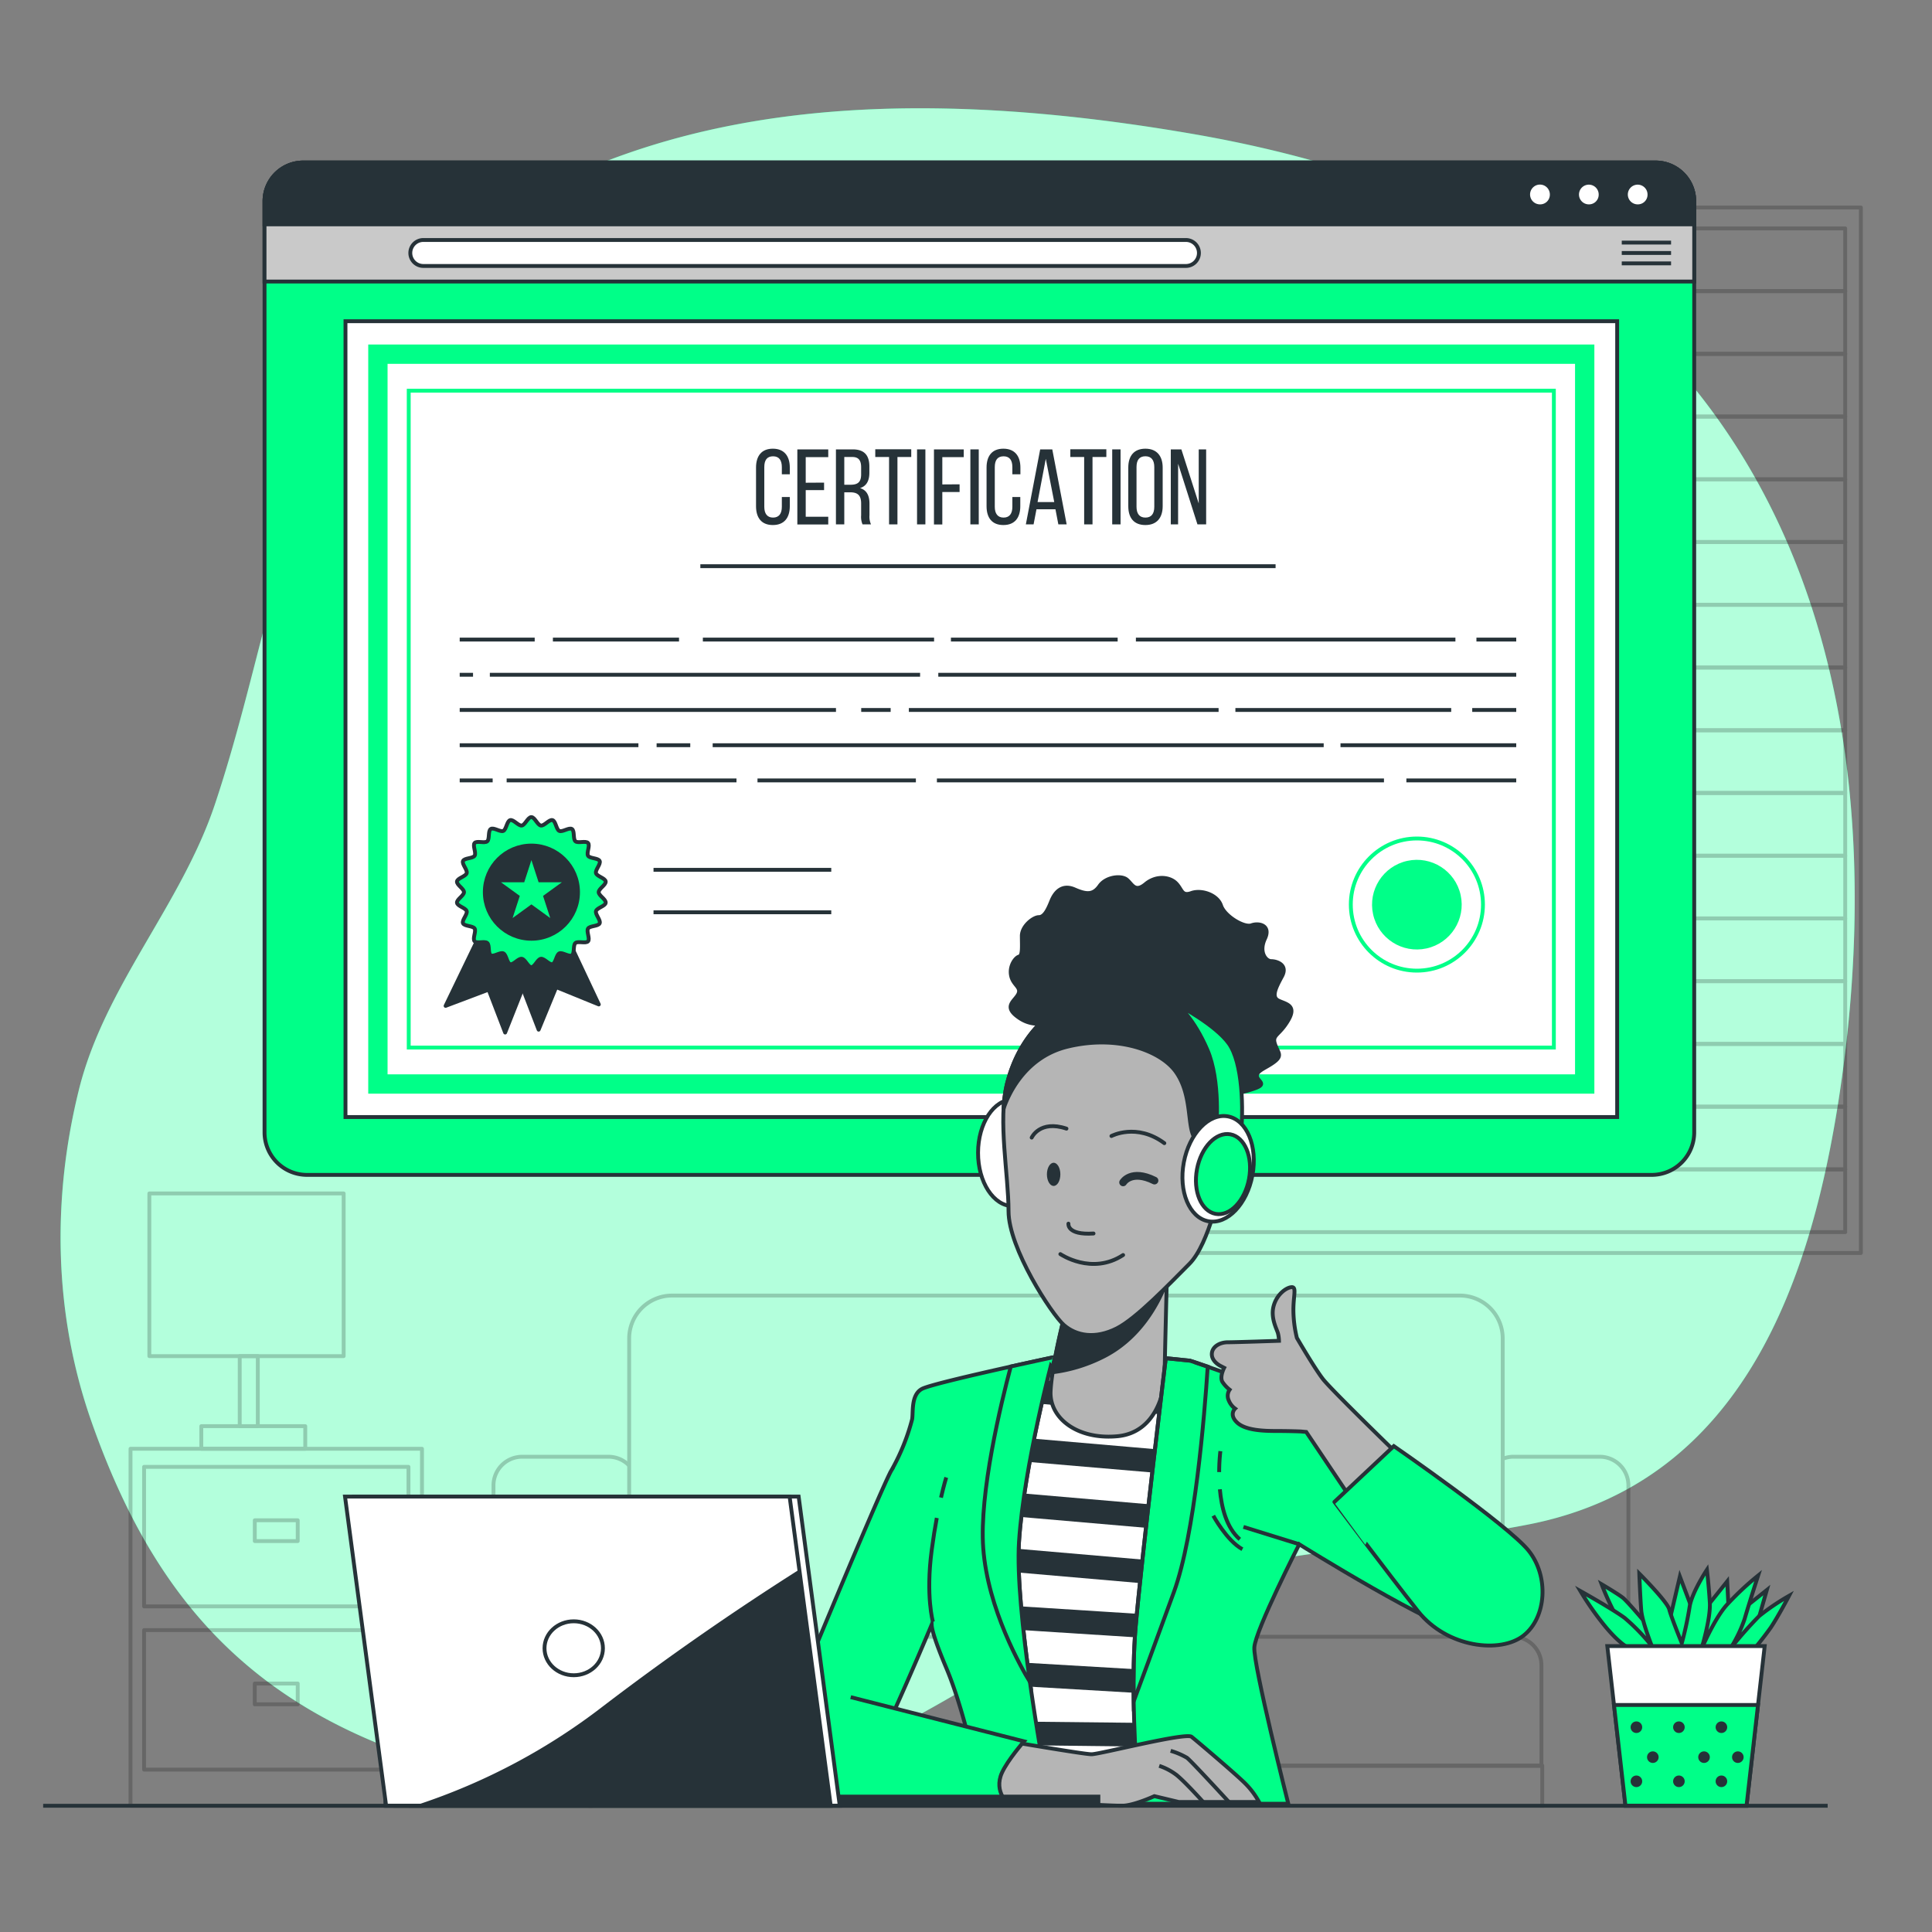 <svg xmlns="http://www.w3.org/2000/svg" viewBox="0 0 500 500"><rect x="0" y="0" width="500" height="500" fill="#808080" stroke="none"/><g id="freepik--background-simple--inject-816"><path d="M441.7,104.54A147.55,147.55,0,0,0,399,66.37C371.45,50,340.36,40.15,308.9,34.7c-99.55-17.23-154.12,1-195.28,30.63C86.36,85,77.79,126.82,69.74,157.23c-4.52,17.07-8.55,34.32-14.17,51.07-8.73,26-28.56,47-35.17,73.81-7,28.29-6.45,58.09,3.24,85.71C42.79,422.38,75.33,454,150,464.5c40,5.64,72.15-10.89,105.34-30.78,20.46-12.26,41.67-23.31,65.15-28.31,24.8-5.27,50.31-6,75.18-10.9,55.63-10.95,73.48-63.6,80.71-113.47C485.13,220.66,479.65,154.67,441.7,104.54Z" style="fill:#00FF88"></path><path d="M441.7,104.54A147.55,147.55,0,0,0,399,66.37C371.45,50,340.36,40.15,308.9,34.7c-99.55-17.23-154.12,1-195.28,30.63C86.36,85,77.79,126.82,69.74,157.23c-4.52,17.07-8.55,34.32-14.17,51.07-8.73,26-28.56,47-35.17,73.81-7,28.29-6.45,58.09,3.24,85.71C42.79,422.38,75.33,454,150,464.5c40,5.64,72.15-10.89,105.34-30.78,20.46-12.26,41.67-23.31,65.15-28.31,24.8-5.27,50.31-6,75.18-10.9,55.63-10.95,73.48-63.6,80.71-113.47C485.13,220.66,479.65,154.67,441.7,104.54Z" style="fill:#fff;opacity:0.7"></path></g><g id="freepik--Window--inject-816"><g style="opacity:0.2"><polygon points="477.54 59.11 286.78 59.11 280.01 75.34 477.54 75.34 477.54 59.11" style="fill:none;stroke:#000;stroke-linejoin:round"></polygon><polygon points="477.54 75.34 286.78 75.34 280.01 91.58 477.54 91.58 477.54 75.34" style="fill:none;stroke:#000;stroke-linejoin:round"></polygon><polygon points="477.54 91.58 286.78 91.58 280.01 107.81 477.54 107.81 477.54 91.58" style="fill:none;stroke:#000;stroke-linejoin:round"></polygon><polygon points="477.54 107.81 286.78 107.81 280.01 124.05 477.54 124.05 477.54 107.81" style="fill:none;stroke:#000;stroke-linejoin:round"></polygon><polygon points="477.54 124.05 286.78 124.05 280.01 140.28 477.54 140.28 477.54 124.05" style="fill:none;stroke:#000;stroke-linejoin:round"></polygon><polygon points="477.54 140.28 286.78 140.28 280.01 156.52 477.54 156.52 477.54 140.28" style="fill:none;stroke:#000;stroke-linejoin:round"></polygon><polygon points="477.54 156.52 286.78 156.52 280.01 172.75 477.54 172.75 477.54 156.52" style="fill:none;stroke:#000;stroke-linejoin:round"></polygon><polygon points="477.54 172.75 286.78 172.75 280.01 188.99 477.54 188.99 477.54 172.75" style="fill:none;stroke:#000;stroke-linejoin:round"></polygon><polygon points="477.54 188.99 286.78 188.99 280.01 205.22 477.54 205.22 477.54 188.99" style="fill:none;stroke:#000;stroke-linejoin:round"></polygon><polygon points="477.54 205.22 286.78 205.22 280.01 221.46 477.54 221.46 477.54 205.22" style="fill:none;stroke:#000;stroke-linejoin:round"></polygon><polygon points="477.54 221.46 286.78 221.46 280.01 237.69 477.54 237.69 477.54 221.46" style="fill:none;stroke:#000;stroke-linejoin:round"></polygon><polygon points="477.54 237.69 286.78 237.69 280.01 253.93 477.54 253.93 477.54 237.69" style="fill:none;stroke:#000;stroke-linejoin:round"></polygon><polygon points="477.54 253.93 286.78 253.93 280.01 270.16 477.54 270.16 477.54 253.93" style="fill:none;stroke:#000;stroke-linejoin:round"></polygon><polygon points="477.54 270.16 286.78 270.16 280.01 286.4 477.54 286.4 477.54 270.16" style="fill:none;stroke:#000;stroke-linejoin:round"></polygon><polygon points="477.54 286.4 286.78 286.4 280.01 302.63 477.54 302.63 477.54 286.4" style="fill:none;stroke:#000;stroke-linejoin:round"></polygon><polygon points="477.54 302.63 286.78 302.63 280.01 318.87 477.54 318.87 477.54 302.63" style="fill:none;stroke:#000;stroke-linejoin:round"></polygon><rect x="277.98" y="53.7" width="203.61" height="270.58" style="fill:none;stroke:#000;stroke-linejoin:round"></rect></g></g><g id="freepik--Lamp--inject-816"><g style="opacity:0.2"><rect x="37.29" y="421.87" width="68.42" height="36.11" style="fill:none;stroke:#000;stroke-linejoin:round"></rect><rect x="65.94" y="435.7" width="11.11" height="5.38" style="fill:none;stroke:#000;stroke-linejoin:round"></rect><rect x="33.78" y="374.94" width="75.43" height="92.39" style="fill:none;stroke:#000;stroke-linejoin:round"></rect><rect x="37.29" y="379.62" width="68.42" height="36.11" style="fill:none;stroke:#000;stroke-linejoin:round"></rect><rect x="65.94" y="393.45" width="11.11" height="5.38" style="fill:none;stroke:#000;stroke-linejoin:round"></rect><rect x="52.1" y="369.09" width="26.9" height="5.85" style="fill:none;stroke:#000;stroke-linejoin:round"></rect><rect x="62.04" y="350.97" width="4.68" height="18.13" style="fill:none;stroke:#000;stroke-linejoin:round"></rect><rect x="38.65" y="308.86" width="50.29" height="42.1" style="fill:none;stroke:#000;stroke-linejoin:round"></rect></g></g><g id="freepik--Couch--inject-816"><g style="opacity:0.2"><path d="M388.9,423.59v-77.2a11.09,11.09,0,0,0-11.1-11.1H276.38v89.07" style="fill:none;stroke:#000;stroke-linejoin:round"></path><path d="M277.23,335.29H173.92a11.09,11.09,0,0,0-11.09,11.1v77.2" style="fill:none;stroke:#000;stroke-linejoin:round"></path><path d="M398.92,431v26H276.43V423.59H391.54A7.37,7.37,0,0,1,398.92,431Z" style="fill:none;stroke:#000;stroke-linejoin:round"></path><path d="M277.36,423.59H160.18a7.37,7.37,0,0,0-7.37,7.38v26H277.36" style="fill:none;stroke:#000;stroke-linejoin:round"></path><polyline points="152.81 467.84 152.81 456.93 399.13 456.93 399.13 467.84" style="fill:none;stroke:#000;stroke-linejoin:round"></polyline><path d="M162.83,379.29a7.45,7.45,0,0,0-5.37-2.29H135.15a7.43,7.43,0,0,0-7.44,7.43v82.88" style="fill:none;stroke:#000;stroke-linejoin:round"></path><path d="M421.43,466.77V384.43A7.43,7.43,0,0,0,414,377H391.69a7.19,7.19,0,0,0-2.79.55" style="fill:none;stroke:#000;stroke-linejoin:round"></path></g></g><g id="freepik--Certification--inject-816"><path d="M438.46,52.06v241a11,11,0,0,1-11,11h-348a11,11,0,0,1-11-11v-241a10,10,0,0,1,10-10h350A10,10,0,0,1,438.46,52.06Z" style="fill:#00FF88;stroke:#263238;stroke-miterlimit:10"></path><path d="M438.46,52.06v20.8h-370V52.06a10,10,0,0,1,10-10h350A10,10,0,0,1,438.46,52.06Z" style="fill:#c9c9c9;stroke:#263238;stroke-miterlimit:10"></path><path d="M306.92,68.83H109.54a3.36,3.36,0,0,1-3.35-3.36h0a3.36,3.36,0,0,1,3.35-3.36H306.92a3.36,3.36,0,0,1,3.36,3.36h0A3.36,3.36,0,0,1,306.92,68.83Z" style="fill:#fff;stroke:#263238;stroke-miterlimit:10"></path><line x1="419.71" y1="62.78" x2="432.47" y2="62.78" style="fill:none;stroke:#263238;stroke-miterlimit:10"></line><line x1="419.71" y1="65.47" x2="432.47" y2="65.47" style="fill:none;stroke:#263238;stroke-miterlimit:10"></line><line x1="419.71" y1="68.16" x2="432.47" y2="68.16" style="fill:none;stroke:#263238;stroke-miterlimit:10"></line><path d="M438.46,52.06v6h-370v-6a10,10,0,0,1,10-10h350A10,10,0,0,1,438.46,52.06Z" style="fill:#263238;stroke:#263238;stroke-miterlimit:10"></path><path d="M401.6,50.39a3.06,3.06,0,1,0-3.05,3A3,3,0,0,0,401.6,50.39Z" style="fill:#fff;stroke:#263238;stroke-miterlimit:10"></path><path d="M414.24,50.39a3.05,3.05,0,1,0-3.05,3A3,3,0,0,0,414.24,50.39Z" style="fill:#fff;stroke:#263238;stroke-miterlimit:10"></path><path d="M426.88,50.39a3.05,3.05,0,1,0-3.05,3A3,3,0,0,0,426.88,50.39Z" style="fill:#fff;stroke:#263238;stroke-miterlimit:10"></path><rect x="89.41" y="83.13" width="329.11" height="205.96" style="fill:#fff;stroke:#263238;stroke-miterlimit:10"></rect><rect x="97.8" y="91.66" width="312.32" height="188.88" style="fill:none;stroke:#00FF88;stroke-miterlimit:10;stroke-width:5px"></rect><rect x="105.78" y="101.11" width="296.36" height="170" style="fill:none;stroke:#00FF88;stroke-miterlimit:10"></rect><path d="M204.4,121v1.75h-2.06v-1.86c0-1.75-.69-2.8-2.27-2.8s-2.27,1-2.27,2.8v10.26c0,1.74.72,2.8,2.27,2.8s2.27-1.06,2.27-2.8v-2.53h2.06V131c0,2.94-1.39,4.88-4.39,4.88s-4.35-1.94-4.35-4.88V121c0-2.94,1.39-4.88,4.35-4.88S204.4,118.05,204.4,121Z" style="fill:#263238"></path><path d="M213.27,124.9v1.94h-4.75v6.9h5.83v2h-8V116.3h8v2h-5.83v6.63Z" style="fill:#263238"></path><path d="M220.67,116.3c3.05,0,4.32,1.56,4.32,4.44v1.58c0,2.14-.75,3.47-2.41,4,1.77.53,2.44,2,2.44,4.05v3a4.86,4.86,0,0,0,.39,2.33h-2.19a5,5,0,0,1-.36-2.35v-3.05c0-2.2-1-2.89-2.83-2.89H218.5v8.29h-2.16V116.3Zm-.56,9.15c1.72,0,2.75-.55,2.75-2.66v-1.86c0-1.74-.64-2.66-2.25-2.66H218.5v7.18Z" style="fill:#263238"></path><path d="M230.09,135.71V118.27h-3.57v-2h9.31v2h-3.57v17.44Z" style="fill:#263238"></path><path d="M239.49,116.3v19.41h-2.16V116.3Z" style="fill:#263238"></path><path d="M248.34,125.34v2h-4.47v8.4h-2.16V116.3h7.71v2h-5.55v7.07Z" style="fill:#263238"></path><path d="M253.3,116.3v19.41h-2.17V116.3Z" style="fill:#263238"></path><path d="M264.08,121v1.75H262v-1.86c0-1.75-.69-2.8-2.27-2.8s-2.28,1-2.28,2.8v10.26c0,1.74.72,2.8,2.28,2.8s2.27-1.06,2.27-2.8v-2.53h2.05V131c0,2.94-1.38,4.88-4.38,4.88s-4.35-1.94-4.35-4.88V121c0-2.94,1.38-4.88,4.35-4.88S264.08,118.05,264.08,121Z" style="fill:#263238"></path><path d="M268.24,131.8l-.75,3.91h-2l3.71-19.41h3.13l3.72,19.41H273.9l-.75-3.91Zm.28-1.86h4.32l-2.19-11.2Z" style="fill:#263238"></path><path d="M280.58,135.71V118.27H277v-2h9.32v2h-3.58v17.44Z" style="fill:#263238"></path><path d="M290,116.3v19.41h-2.16V116.3Z" style="fill:#263238"></path><path d="M292,121c0-3,1.47-4.88,4.43-4.88s4.47,1.91,4.47,4.88v10c0,2.94-1.47,4.88-4.47,4.88S292,134,292,131Zm2.13,10.15c0,1.77.75,2.8,2.3,2.8s2.3-1,2.3-2.8V120.88c0-1.75-.72-2.8-2.3-2.8s-2.3,1-2.3,2.8Z" style="fill:#263238"></path><path d="M304.89,135.71H303V116.3h2.74l4.49,14v-14h1.92v19.41h-2.25l-5-15.69Z" style="fill:#263238"></path><line x1="181.25" y1="146.53" x2="330.12" y2="146.53" style="fill:none;stroke:#263238;stroke-miterlimit:10"></line><line x1="382.1" y1="165.52" x2="392.4" y2="165.52" style="fill:none;stroke:#263238;stroke-miterlimit:10"></line><line x1="293.97" y1="165.52" x2="376.66" y2="165.52" style="fill:none;stroke:#263238;stroke-miterlimit:10"></line><line x1="246.1" y1="165.52" x2="289.25" y2="165.52" style="fill:none;stroke:#263238;stroke-miterlimit:10"></line><line x1="181.9" y1="165.52" x2="241.74" y2="165.52" style="fill:none;stroke:#263238;stroke-miterlimit:10"></line><line x1="143.09" y1="165.52" x2="175.73" y2="165.52" style="fill:none;stroke:#263238;stroke-miterlimit:10"></line><line x1="118.97" y1="165.52" x2="138.38" y2="165.52" style="fill:none;stroke:#263238;stroke-miterlimit:10"></line><line x1="242.83" y1="174.63" x2="392.4" y2="174.63" style="fill:none;stroke:#263238;stroke-miterlimit:10"></line><line x1="126.77" y1="174.63" x2="238.12" y2="174.63" style="fill:none;stroke:#263238;stroke-miterlimit:10"></line><line x1="118.97" y1="174.63" x2="122.42" y2="174.63" style="fill:none;stroke:#263238;stroke-miterlimit:10"></line><line x1="381.01" y1="183.74" x2="392.4" y2="183.74" style="fill:none;stroke:#263238;stroke-miterlimit:10"></line><line x1="319.72" y1="183.74" x2="375.57" y2="183.74" style="fill:none;stroke:#263238;stroke-miterlimit:10"></line><line x1="235.21" y1="183.74" x2="315.37" y2="183.74" style="fill:none;stroke:#263238;stroke-miterlimit:10"></line><line x1="222.88" y1="183.74" x2="230.5" y2="183.74" style="fill:none;stroke:#263238;stroke-miterlimit:10"></line><line x1="118.97" y1="183.74" x2="216.35" y2="183.74" style="fill:none;stroke:#263238;stroke-miterlimit:10"></line><line x1="346.92" y1="192.86" x2="392.4" y2="192.86" style="fill:none;stroke:#263238;stroke-miterlimit:10"></line><line x1="184.44" y1="192.86" x2="342.57" y2="192.86" style="fill:none;stroke:#263238;stroke-miterlimit:10"></line><line x1="169.93" y1="192.86" x2="178.64" y2="192.86" style="fill:none;stroke:#263238;stroke-miterlimit:10"></line><line x1="118.97" y1="192.86" x2="165.22" y2="192.86" style="fill:none;stroke:#263238;stroke-miterlimit:10"></line><line x1="363.97" y1="201.97" x2="392.4" y2="201.97" style="fill:none;stroke:#263238;stroke-miterlimit:10"></line><line x1="242.47" y1="201.97" x2="358.17" y2="201.97" style="fill:none;stroke:#263238;stroke-miterlimit:10"></line><line x1="196.04" y1="201.97" x2="237.03" y2="201.97" style="fill:none;stroke:#263238;stroke-miterlimit:10"></line><line x1="131.12" y1="201.97" x2="190.6" y2="201.97" style="fill:none;stroke:#263238;stroke-miterlimit:10"></line><line x1="118.97" y1="201.97" x2="127.5" y2="201.97" style="fill:none;stroke:#263238;stroke-miterlimit:10"></line><polygon points="130.02 242.11 139.4 266.48 143.94 255.46 154.97 259.95 144.19 237.07 130.02 242.11" style="fill:#263238;stroke:#263238;stroke-linecap:round;stroke-linejoin:round"></polygon><polygon points="126.67 236.81 115.32 260.32 126.46 256.11 130.73 267.22 140.05 243.71 126.67 236.81" style="fill:#263238;stroke:#263238;stroke-linecap:round;stroke-linejoin:round"></polygon><path d="M154.94,230.89c0-.89,1.93-1.91,1.81-2.77s-2.26-1.31-2.51-2.14,1.31-2.37.95-3.16-2.54-.61-3-1.35.59-2.64,0-3.3-2.61.13-3.27-.45-.16-2.69-.9-3.17-2.46.86-3.27.49-.91-2.54-1.76-2.79-2.11,1.52-3,1.4-1.59-2.18-2.48-2.18-1.62,2.06-2.48,2.18-2.16-1.64-3-1.4-1,2.43-1.77,2.79-2.52-1-3.26-.49-.24,2.6-.9,3.18-2.7-.22-3.27.44.49,2.56,0,3.3-2.65.55-3,1.35,1.2,2.31.95,3.16-2.38,1.27-2.51,2.14,1.81,1.88,1.81,2.77-1.93,1.9-1.81,2.76,2.26,1.31,2.51,2.15-1.32,2.36-.95,3.15,2.54.62,3,1.35-.6,2.64,0,3.3,2.6-.13,3.27.45.16,2.69.9,3.17,2.46-.86,3.26-.49.92,2.54,1.77,2.79,2.11-1.52,3-1.39,1.59,2.17,2.48,2.17,1.62-2.05,2.48-2.17,2.16,1.63,3,1.39,1-2.43,1.77-2.79,2.52,1,3.26.49.24-2.6.9-3.17,2.7.21,3.27-.45-.49-2.56,0-3.3,2.65-.55,3-1.35-1.2-2.31-.95-3.16,2.38-1.26,2.51-2.14S154.94,231.78,154.94,230.89Z" style="fill:#00FF88;stroke:#263238;stroke-miterlimit:10"></path><circle cx="137.53" cy="230.89" r="12.06" style="fill:#263238;stroke:#263238;stroke-linecap:round;stroke-linejoin:round"></circle><polygon points="137.53 222.6 139.39 228.33 145.41 228.33 140.54 231.86 142.4 237.59 137.53 234.05 132.66 237.59 134.52 231.86 129.65 228.33 135.67 228.33 137.53 222.6" style="fill:#00FF88"></polygon><line x1="169.13" y1="225.11" x2="215.13" y2="225.11" style="fill:none;stroke:#263238;stroke-miterlimit:10"></line><line x1="169.13" y1="236.1" x2="215.13" y2="236.1" style="fill:none;stroke:#263238;stroke-miterlimit:10"></line><circle cx="366.69" cy="234.1" r="17.1" style="fill:none;stroke:#00FF88;stroke-miterlimit:10"></circle><circle cx="366.69" cy="234.1" r="11.6" transform="translate(-41.59 83.87) rotate(-12.35)" style="fill:#00FF88"></circle></g><g id="freepik--Plant--inject-816"><path d="M423,426.5s-3.5-6-5.25-9.25A69.23,69.23,0,0,1,414.5,410s4.25,2.5,5.5,3.5,6.5,7.25,6.5,7.25L428,419l-1.75-5.75,5.75,6.5L434.75,408,439,419.25l8-10,.5,10,9.75-7.75-3.5,12.25L450,429H423.25Z" style="fill:#00FF88;stroke:#263238;stroke-miterlimit:10"></path><path d="M421.5,426.5s-2.25-1-6-5.5a75.42,75.42,0,0,1-6.5-9.25s8.5,4.75,11.5,7a52.68,52.68,0,0,1,7,7.25s-2.5-6.25-2.75-9.25-.5-9.5-.5-9.5,7.25,7.25,7.75,9.25,3.25,8.75,3.25,8.75a89.56,89.56,0,0,0,2-9.25c.5-3.75,4.5-9.75,4.5-9.75s.5,4.25.75,8.5S440.25,427,440.25,427s3.25-7.75,6.5-11.5a75.2,75.2,0,0,1,8.25-7.75s-2.5,7.75-3.5,11.25a35.86,35.86,0,0,1-3.75,7.75,105.64,105.64,0,0,1,7.5-8.5A59,59,0,0,1,463,413s-2.75,5.25-4.75,8.25a90.77,90.77,0,0,1-6,7.5H421.5Z" style="fill:#00FF88;stroke:#263238;stroke-miterlimit:10"></path><polygon points="456.7 426 454.97 441.25 452 467.33 420.67 467.33 417.7 441.25 415.97 426 456.7 426" style="fill:#fff;stroke:#263238;stroke-miterlimit:10"></polygon><polygon points="454.97 441.25 452 467.33 420.67 467.33 417.7 441.25 454.97 441.25" style="fill:#00FF88;stroke:#263238;stroke-miterlimit:10"></polygon><circle cx="423.5" cy="447" r="1.5" style="fill:#263238"></circle><circle cx="434.5" cy="447" r="1.5" style="fill:#263238"></circle><circle cx="427.75" cy="454.75" r="1.5" style="fill:#263238"></circle><circle cx="441" cy="454.75" r="1.5" style="fill:#263238"></circle><circle cx="449.75" cy="454.75" r="1.5" style="fill:#263238"></circle><circle cx="445.5" cy="447" r="1.5" style="fill:#263238"></circle><circle cx="423.5" cy="461" r="1.5" style="fill:#263238"></circle><circle cx="434.5" cy="461" r="1.5" style="fill:#263238"></circle><circle cx="445.5" cy="461" r="1.5" style="fill:#263238"></circle></g><g id="freepik--Character--inject-816"><ellipse cx="262.13" cy="298.31" rx="13.8" ry="9.03" transform="translate(-36.8 559.74) rotate(-89.86)" style="fill:#fff;stroke:#263238;stroke-linecap:round;stroke-linejoin:round"></ellipse><path d="M273.49,263.79s-4.87,2.79-9.51-.23-1.39-4.4-.46-6.26-1.39-2.32-1.86-4.87,1.16-4.64,2.09-4.87.7-2.79.7-5.34,3-4.87,4.4-4.87,2.32-1.85,3.25-4.17,2.79-4.41,6-3,4.87,1.39,6.5-.93,5.56-2.78,7-1.62,2.08,3.48,4.87,1.16,6.26-1.85,7.88-.23,1.39,3.48,4,2.55,6.72.46,7.65,3.25,6,5.8,7.89,5.1,5.1,0,3.47,3.48.24,5.8,1.63,5.8,4.41.93,2.78,3.94-2.78,5.34-.93,6.26,4.87,1.16,2.56,5.11-4.18,3.71-3.48,6,2.08,3,0,4.64-4.64,2.32-4.64,3.71,2.78,2.08-.47,3.24a26.43,26.43,0,0,1-5.8,1.4s-4.63-12.53-17.86-16.7-20.87-3.72-23.89-2.09S273.49,263.79,273.49,263.79Z" style="fill:#263238;stroke:#263238;stroke-linecap:round;stroke-linejoin:round"></path><path d="M278.16,348.83l-17,7.84s-8.79,48.66-8.16,62.16,8.16,47.09,8.16,47.09H302s-6.28-41.13-3.14-55.88,10.68-55.25,10.68-55.25-12.56-3.45-16.33-4.08S278.16,348.83,278.16,348.83Z" style="fill:#fff;stroke:#263238;stroke-miterlimit:10"></path><path d="M258.66,371.56l47,4.06c-.38,2-.76,4-1.15,6l-46.8-4C258,375.5,258.35,373.47,258.66,371.56ZM298.88,410c.36-1.7.78-3.74,1.24-6l-45.66-3.94c-.26,2.1-.49,4.13-.7,6.06l45.12,3.91Zm4-20.22-46.49-4c-.3,2-.6,4-.88,6.06l46.19,4C302.13,393.9,302.52,391.88,302.92,389.82Zm-49.85,25.24c-.06,1.44-.07,2.71,0,3.77,0,.73.09,1.52.16,2.35L298,424c0-2.14,0-4.2,0-6.12Zm8.42-58.52-.28.13s-.4,2.24-1,5.89l47.16,4.08c.42-2.27.81-4.31,1.13-6Zm38,89.42L257,445.47c.4,2.12.81,4.17,1.2,6.12l42,.48C300,450.15,299.74,448.09,299.52,446Zm-44.27-10.08,43.57,2.56q-.26-3.07-.45-6.15l-44.11-2.59C254.55,431.69,254.89,433.77,255.25,435.88Z" style="fill:#263238"></path><path d="M275.65,340s-3.45,13.18-3.76,20.09,6.9,12.55,17.26,11.61,12.24-12.24,12.24-15.07S302,330,302,330a98.6,98.6,0,0,1-11,8.16C285.07,341.92,275.65,340,275.65,340Z" style="fill:#b5b5b5;stroke:#263238;stroke-miterlimit:10"></path><path d="M285.07,351.34c9.81-4.7,14.7-13.93,16.91-19.79,0-1,0-1.56,0-1.56a98.6,98.6,0,0,1-11,8.16c-6,3.77-15.38,1.89-15.38,1.89s-2.15,8.24-3.21,15.1A40,40,0,0,0,285.07,351.34Z" style="fill:#263238;stroke:#263238;stroke-miterlimit:10"></path><path d="M318.69,289.64s-.4-13.92-5.57-21.88S297.05,254.93,284.88,257c-15.1,2.6-21.88,13.92-24.27,23.47s.4,23.47.4,33,11.14,26.65,14.32,29.44,8.09,3.71,13.7.87c5.15-2.62,13.62-11.53,18.79-16.7s8.25-20.55,9.05-24.13S318.69,289.64,318.69,289.64Z" style="fill:#b5b5b5;stroke:#263238;stroke-linecap:round;stroke-linejoin:round"></path><path d="M276.51,316.68s-.47,3,6.49,2.55" style="fill:none;stroke:#263238;stroke-linecap:round;stroke-linejoin:round"></path><path d="M274.42,324.56s8.12,5.57,16.24.24" style="fill:none;stroke:#263238;stroke-linecap:round;stroke-linejoin:round"></path><path d="M290.66,306s2.08-3.48,8.12-.47" style="fill:none;stroke:#263238;stroke-linecap:round;stroke-linejoin:round;stroke-width:2px"></path><path d="M274.42,303.92c0,1.67-.78,3-1.74,3s-1.74-1.35-1.74-3,.78-3,1.74-3S274.42,302.26,274.42,303.92Z" style="fill:#263238"></path><path d="M267,294.41s2.09-4.64,9-2.32" style="fill:none;stroke:#263238;stroke-linecap:round;stroke-linejoin:round"></path><path d="M287.64,294s6.5-3.48,13.69,1.85" style="fill:none;stroke:#263238;stroke-linecap:round;stroke-linejoin:round"></path><path d="M284.88,257c-15.1,2.6-21.88,13.92-24.27,23.47a34,34,0,0,0-.88,6.46c.78-2.43,4.83-13.09,16.31-16,13-3.24,24.36.93,28.3,6.5s3,12.76,4.41,16.24c.88,2.2,5.3,5.52,8.43,7.66.72-4.27,1.51-11.74,1.51-11.74s-.4-13.92-5.57-21.88S297.05,254.93,284.88,257Z" style="fill:#263238;stroke:#263238;stroke-linecap:round;stroke-linejoin:round"></path><path d="M314.78,292.09s1.16-12.29-2.32-20.41-7.65-11.6-7.65-11.6,9.74,5.11,13.22,10,3.94,16.7,3,24.82l-7.19-1.16Z" style="fill:#00FF88;stroke:#263238;stroke-miterlimit:10"></path><path d="M324.13,304.15c-1.4,7.49-6.51,12.82-11.42,11.91s-7.74-7.74-6.34-15.23,6.51-12.82,11.41-11.91S325.53,296.66,324.13,304.15Z" style="fill:#fff;stroke:#263238;stroke-linecap:round;stroke-linejoin:round"></path><ellipse cx="316.52" cy="303.87" rx="10.47" ry="6.85" transform="translate(-40.31 559.2) rotate(-79.42)" style="fill:#00FF88;stroke:#263238;stroke-miterlimit:10"></ellipse><path d="M266.55,435.32c2.34,16.6,5.22,31.49,5.22,31.49H254.62s-4.39-22.61-9.73-35.16c-3-7.14-3.73-10-3.78-11.17-2.33,5.55-16.85,39.84-19.45,41-2.83,1.25-13.19-1-17-2.2s-4.07-6.59-3.44-8.79,27-65.93,29.5-70a55,55,0,0,0,5.34-13.19c.31-1.88-.32-6.28,2.51-7.84,1.71-.95,13.73-3.73,23-5.79,6.06-1.35,10.93-2.38,10.93-2.38S265,379.22,263.72,399c-.55,8.77,1,23.09,2.83,36.31C266.56,435.31,266.56,435.31,266.55,435.32Z" style="fill:#00FF88;stroke:#263238;stroke-miterlimit:10"></path><path d="M266.55,435.31c-2.16-3.55-10.92-18.79-12.09-34.66-1.05-14.24,4.63-37.61,7.13-47,6.06-1.35,10.93-2.38,10.93-2.38S265,379.22,263.72,399C263.17,407.77,264.68,422.09,266.55,435.31Z" style="fill:#00FF88;stroke:#263238;stroke-miterlimit:10"></path><path d="M243.53,387.58c.78-3.39,1.36-5.22,1.36-5.22" style="fill:none;stroke:#263238;stroke-miterlimit:10"></path><path d="M241.44,419.72s-1.89-6.6-.32-18.52c.42-3.15.87-5.95,1.32-8.36" style="fill:none;stroke:#263238;stroke-miterlimit:10"></path><path d="M379.56,422.47c-7.22-.32-43.32-22.81-43.32-22.81s-11.31,22.16-11.62,26.66,8.79,40.49,8.79,40.49H294.8s-1.17-12.63-1.41-26.48c-.11-6.39,0-13,.47-18.83,1.57-18.31,7.84-70,7.84-70l6.29.64s1.78.6,4.57,1.57c7.43,2.58,22,7.86,28.39,11.6,8.78,5.14,21,13.5,27,17.36s20.09,12.53,22.91,24.1S386.78,422.79,379.56,422.47Z" style="fill:#00FF88;stroke:#263238;stroke-miterlimit:10"></path><path d="M312.56,353.67c-.85,12.86-3.35,43.49-8.74,58.31-5.16,14.17-8.87,24.16-10.43,28.35-.11-6.39,0-13,.47-18.83,1.57-18.31,7.84-70,7.84-70l6.29.64S309.77,352.7,312.56,353.67Z" style="fill:none;stroke:#263238;stroke-miterlimit:10"></path><line x1="336.24" y1="399.65" x2="321.8" y2="395.16" style="fill:none;stroke:#263238;stroke-miterlimit:10"></line><path d="M315.7,385.43c.42,4.75,1.73,10,5.16,12.94" style="fill:none;stroke:#263238;stroke-miterlimit:10"></path><path d="M315.83,375.56a49.63,49.63,0,0,0-.31,5.42" style="fill:none;stroke:#263238;stroke-miterlimit:10"></path><path d="M314,392.26s3.45,6.43,7.53,8.68" style="fill:none;stroke:#263238;stroke-miterlimit:10"></path><path d="M335.63,346.24a31,31,0,0,1-.9-7.2c0-3.87.9-6.05-.51-5.92s-3.87,1.93-4.64,5,.9,5.92,1.16,6.95A8.81,8.81,0,0,1,331,347s-11.2.38-13.26.38-4.12,1.16-4.12,3.09,2.19,3,2.19,3l1,.52s-1.29,2.44-.39,3.73a8.38,8.38,0,0,0,1.81,1.93,2.78,2.78,0,0,0-.26,2.7,4.84,4.84,0,0,0,1.67,2.19s-1.67,1.55.52,3.61,6.95,2.19,10.29,2.19,6.18.12,6.18.12l1.42.13,11.84,17.64,11.2-12.49s-16.48-16-18.67-18.79S335.63,346.24,335.63,346.24Z" style="fill:#b5b5b5;stroke:#263238;stroke-miterlimit:10"></path><path d="M360.72,374.25l-15.38,14.44S359.47,407.53,367,417s21.35,11,27.31,6.27,6.6-15.38,1.26-22S360.72,374.25,360.72,374.25Z" style="fill:#00FF88;stroke:#263238;stroke-miterlimit:10"></path><path d="M257.8,450.1S280.38,454,282.49,454s24.39-5.72,25.89-4.52,11.44,9.64,13.85,12.05a20.69,20.69,0,0,1,3.61,4.82H305.07l-6.32-1.51s-5.36,2.48-8.37,2.48-13.09-.58-13.09-.58l-17.74-.29S253.58,456.42,257.8,450.1Z" style="fill:#b5b5b5;stroke:#263238;stroke-miterlimit:10"></path><path d="M311.39,466.36s-5.12-5.72-7.22-7.23A15.31,15.31,0,0,0,300,457" style="fill:none;stroke:#263238;stroke-miterlimit:10"></path><path d="M318.32,466.66s-9.94-10.84-11.14-11.75a18.8,18.8,0,0,0-4.22-1.8" style="fill:none;stroke:#263238;stroke-miterlimit:10"></path><path d="M208.42,439.86s-9,7.23-10.54,12,.6,10.54,5.42,12.35S261.88,467,261.88,467c-.88.41-4.82-3.28-2.58-8.21,1.52-3.34,5.72-8.13,5.72-8.13l-44.86-11.44" style="fill:#00FF88;stroke:#263238;stroke-miterlimit:10"></path></g><g id="freepik--Device--inject-816"><rect x="99.76" y="464.96" width="184.5" height="2.37" style="fill:#263238;stroke:#263238;stroke-miterlimit:10"></rect><polygon points="217.33 467.33 102.26 467.33 91.62 387.31 206.69 387.31 217.33 467.33" style="fill:#fff;stroke:#263238;stroke-miterlimit:10"></polygon><polygon points="214.99 467.33 99.93 467.33 89.29 387.31 204.35 387.31 214.99 467.33" style="fill:#fff;stroke:#263238;stroke-miterlimit:10"></polygon><path d="M108.82,467.33H214.64l-8-60.4c-14.16,9-31.41,20.65-50.21,35A161.16,161.16,0,0,1,108.82,467.33Z" style="fill:#263238;stroke:#263238;stroke-miterlimit:10"></path><ellipse cx="148.48" cy="426.57" rx="7.56" ry="6.98" style="fill:#fff;stroke:#263238;stroke-miterlimit:10"></ellipse></g><g id="freepik--Desk--inject-816"><line x1="11.17" y1="467.33" x2="473" y2="467.33" style="fill:none;stroke:#263238;stroke-miterlimit:10"></line></g></svg>